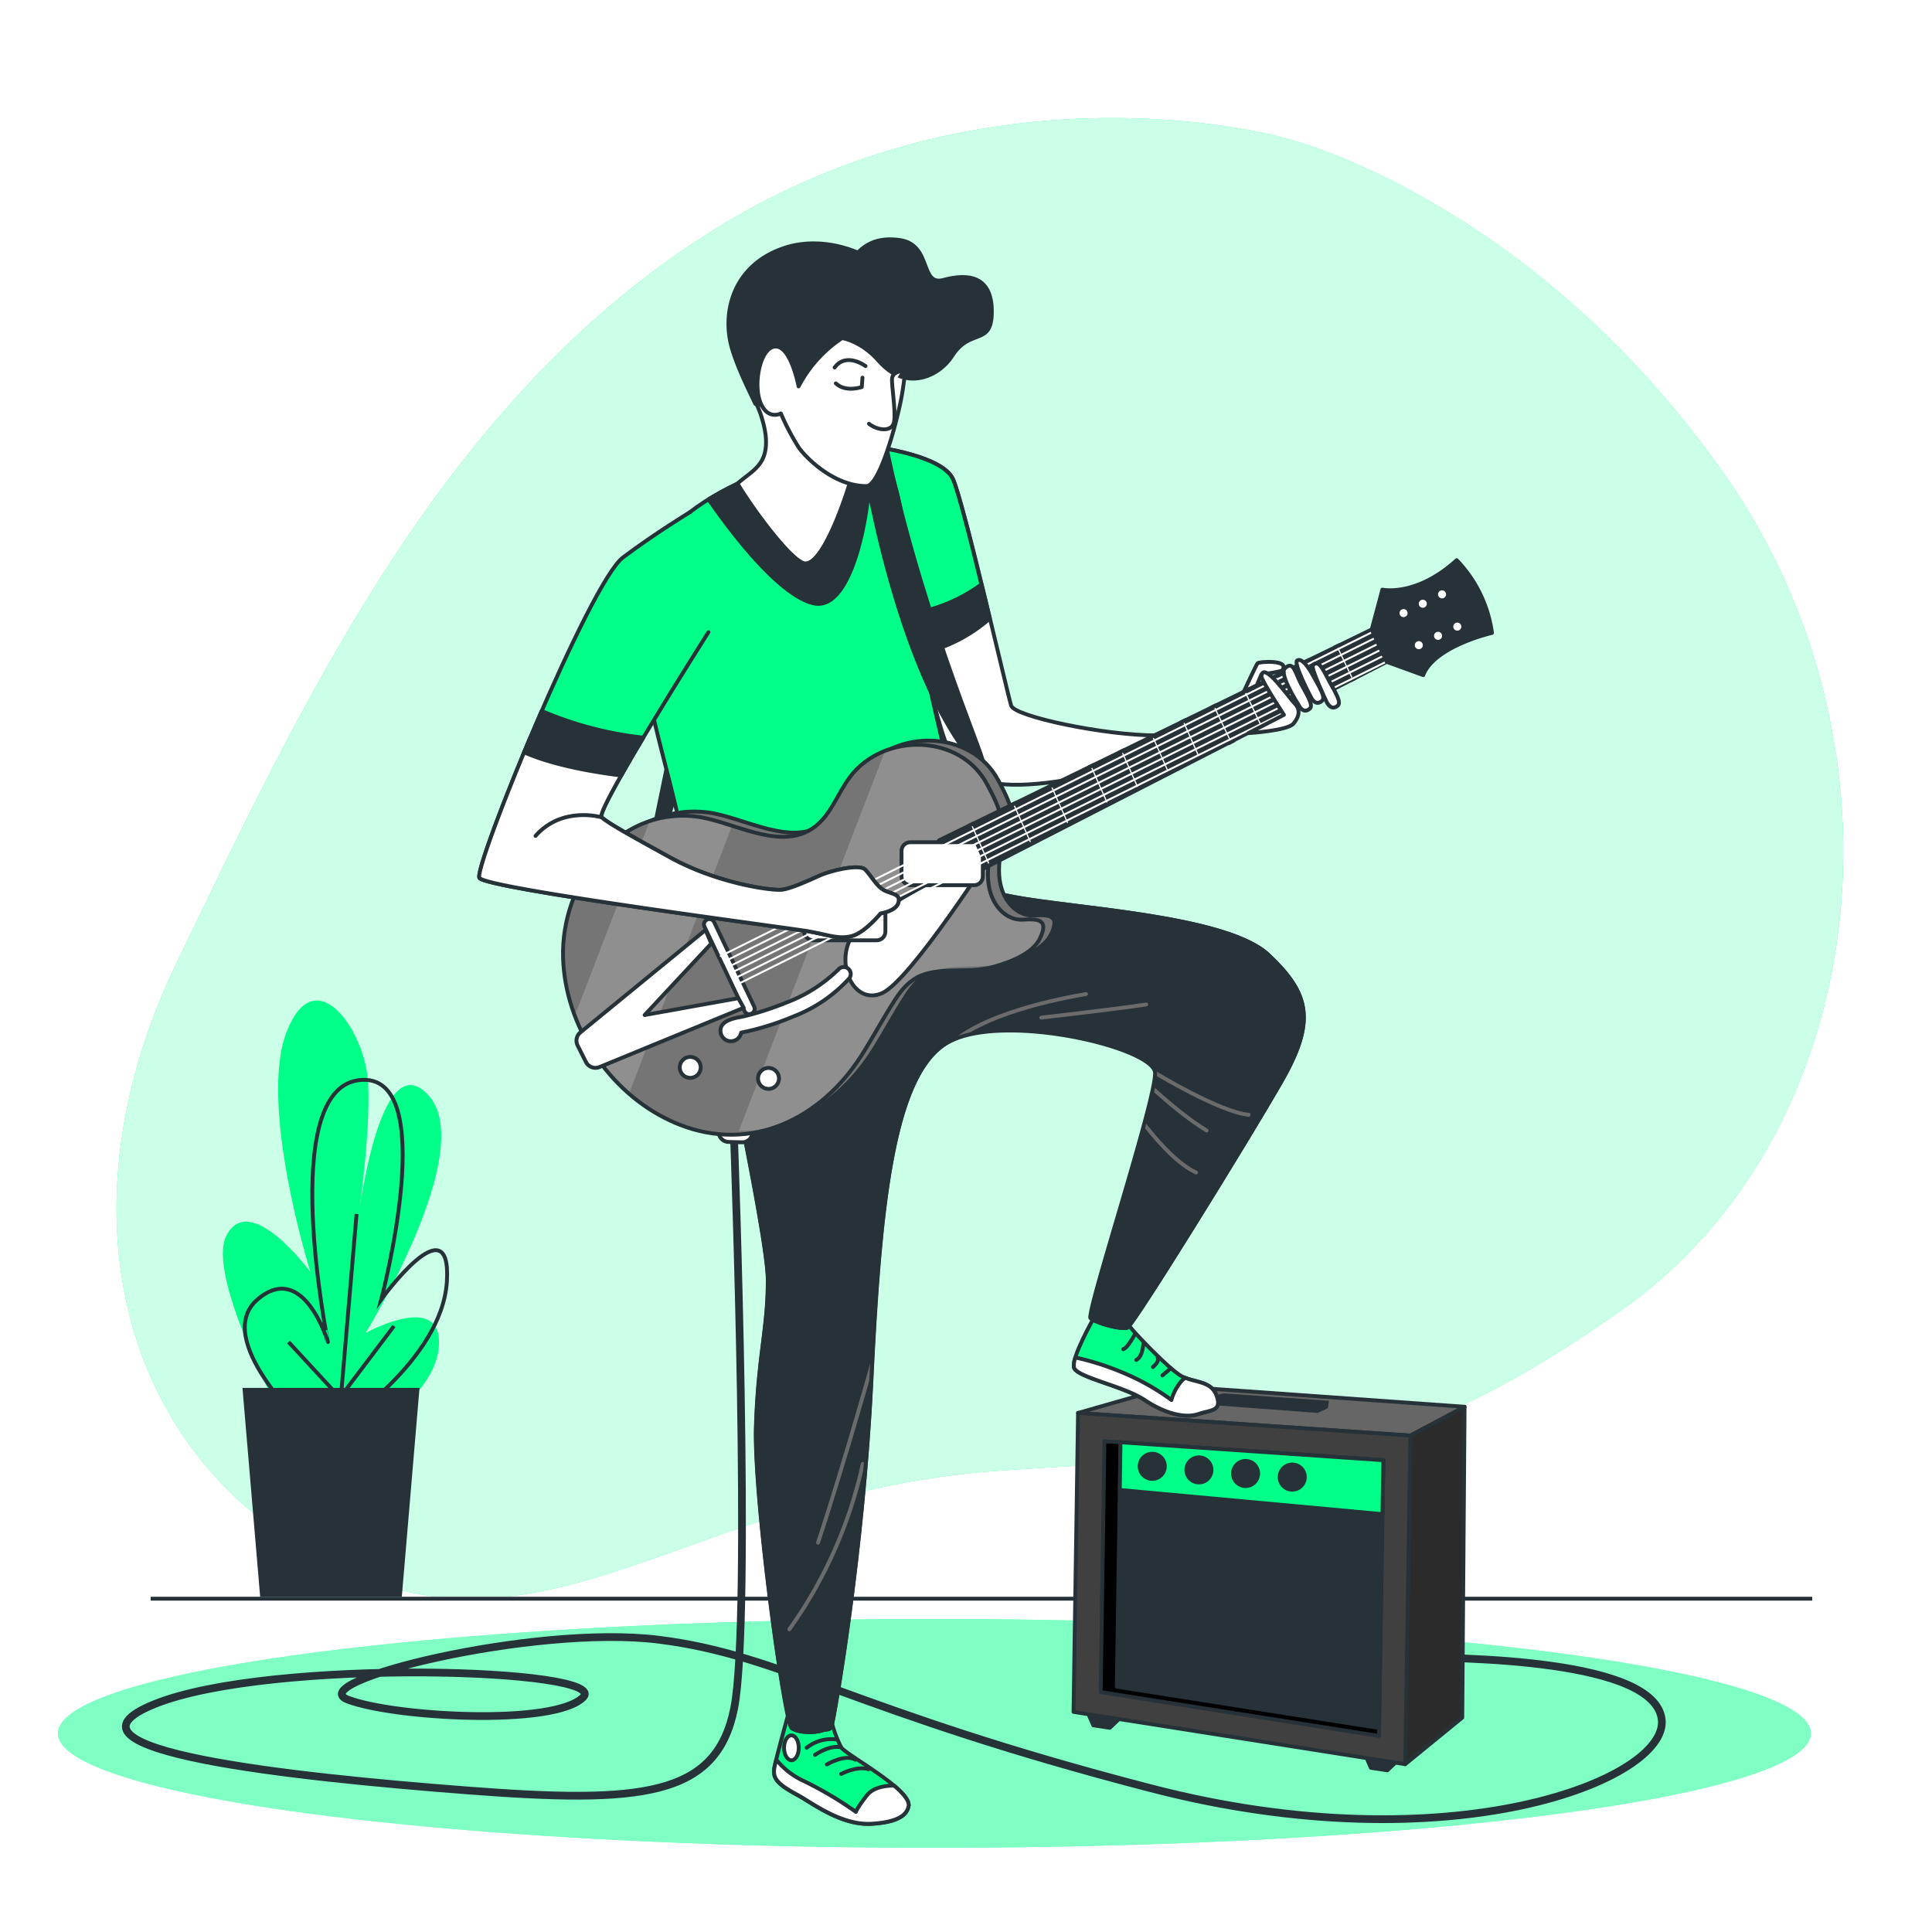 <svg class="animated" id="freepik_stories-playing-music" xmlns="http://www.w3.org/2000/svg" xmlns:xlink="http://www.w3.org/1999/xlink" viewBox="0 0 500 500" version="1.1" xmlns:svgjs="http://svgjs.com/svgjs"><style>svg#freepik_stories-playing-music:not(.animated) .animable {opacity: 0;}svg#freepik_stories-playing-music.animated #freepik--Music--inject-171 {animation: 2.6s 1 forwards ease-out slideUp,1.5s Infinite  linear heartbeat;animation-delay: 0.1s,2.7s;opacity: 0}svg#freepik_stories-playing-music.animated #freepik--Plants--inject-171 {animation: 1.5s Infinite  linear shake;animation-delay: 0s;}            @keyframes slideUp {                0% {                    opacity: 0;                    transform: translateY(30px);                }                100% {                    opacity: 1;                    transform: inherit;                }            }                    @keyframes heartbeat {                0% {                    transform: scale(1);                }                10% {                    transform: scale(1.1);                }                30% {                    transform: scale(1);                }                40% {                    transform: scale(1);                }                50% {                    transform: scale(1.1);                }                60% {                    transform: scale(1);                }                100% {                    transform: scale(1);                }            }                    @keyframes shake {                10%, 90% {                    transform: translate3d(-1px, 0, 0);                  }                  20%, 80% {                    transform: translate3d(2px, 0, 0);                  }                  30%, 50%, 70% {                    transform: translate3d(-4px, 0, 0);                  }                  40%, 60% {                    transform: translate3d(4px, 0, 0);                  }            }        </style><g id="freepik--background-simple--inject-171" class="animable" style="transform-origin: 253.594px 222.14px;"><path d="M333.11,35.89S259.66,14.26,187.13,58,77.62,183.33,45.89,248.78,31.75,378.36,86.71,405.29s92.77-18.61,170.17-24.54,98.14,3.71,162.63-41.6S496.27,193.69,446.1,122.5,333.11,35.89,333.11,35.89Z" style="fill: rgb(0, 255, 136); transform-origin: 253.594px 222.14px;" id="el2n805f1yu1f" class="animable"></path><g id="el6oe3yd805z"><path d="M333.11,35.89S259.66,14.26,187.13,58,77.62,183.33,45.89,248.78,31.75,378.36,86.71,405.29s92.77-18.61,170.17-24.54,98.14,3.71,162.63-41.6S496.27,193.69,446.1,122.5,333.11,35.89,333.11,35.89Z" style="fill: rgb(255, 255, 255); opacity: 0.8; transform-origin: 253.594px 222.14px;" class="animable"></path></g></g><g id="freepik--Floor--inject-171" class="animable" style="transform-origin: 242px 445.97px;"><ellipse cx="241.83" cy="448.6" rx="226.83" ry="29.6" style="fill: rgb(0, 255, 136); transform-origin: 241.83px 448.6px;" id="elu3biatlq4nn" class="animable"></ellipse><g id="elpa32jyzesa"><ellipse cx="241.83" cy="448.6" rx="226.83" ry="29.6" style="fill: rgb(255, 255, 255); opacity: 0.5; transform-origin: 241.83px 448.6px;" class="animable"></ellipse></g><line x1="39" y1="413.74" x2="469" y2="413.74" style="fill: none; stroke: rgb(38, 50, 56); stroke-miterlimit: 10; transform-origin: 254px 413.74px;" id="elzxq2skotutl" class="animable"></line></g><g id="freepik--Music--inject-171" class="animable" style="transform-origin: 237.888px 198.297px;"><path d="M445.05,178a.46.46,0,0,1-.27-.09c-27.42-18.46-63.36-21.71-105-25.47-27.12-2.45-57.84-5.23-91-12.58C165.17,121.34,118.39,60.3,117.93,59.68A.5.5,0,0,1,118,59a.51.51,0,0,1,.7.1c.47.61,47,61.37,130.28,79.81,33.13,7.34,63.82,10.11,90.91,12.56,41.74,3.78,77.8,7,105.42,25.64a.51.51,0,0,1,.14.7A.52.52,0,0,1,445.05,178Z" style="fill: rgb(0, 255, 136); transform-origin: 281.68px 118.452px;" id="elg06enwc6y1l" class="animable"></path><path d="M430.75,193.36a.47.47,0,0,1-.28-.09c-27.42-18.46-63.35-21.71-105-25.47-27.12-2.45-57.84-5.23-91-12.59C150.86,136.69,104.08,75.65,103.62,75a.49.49,0,0,1,.1-.7.5.5,0,0,1,.7.1c.46.61,47,61.36,130.27,79.81,33.13,7.34,63.82,10.11,90.91,12.56,41.74,3.78,77.8,7,105.42,25.64a.51.51,0,0,1,.14.7A.5.5,0,0,1,430.75,193.36Z" style="fill: rgb(0, 255, 136); transform-origin: 267.379px 133.78px;" id="elh781brm6sm6" class="animable"></path><path d="M416.44,208.71a.47.47,0,0,1-.28-.09c-27.42-18.46-63.35-21.71-105-25.47-27.12-2.45-57.84-5.23-91-12.59C136.55,152,89.77,91,89.31,90.38a.5.5,0,1,1,.8-.6c.46.61,47,61.36,130.27,79.81,33.13,7.34,63.83,10.11,90.91,12.56,41.74,3.78,77.8,7,105.42,25.64a.5.5,0,0,1,.14.69A.49.49,0,0,1,416.44,208.71Z" style="fill: rgb(0, 255, 136); transform-origin: 253.071px 149.145px;" id="eli0haucp9cag" class="animable"></path><path d="M402.13,224.05a.46.46,0,0,1-.28-.08c-27.42-18.46-63.35-21.71-105-25.47-27.11-2.46-57.84-5.23-91-12.59C122.24,167.39,75.46,106.34,75,105.73a.5.5,0,0,1,.8-.6c.46.61,47,61.36,130.27,79.81,33.13,7.34,63.83,10.11,90.91,12.56,41.74,3.77,77.8,7,105.43,25.64a.5.5,0,0,1,.13.69A.48.48,0,0,1,402.13,224.05Z" style="fill: rgb(0, 255, 136); transform-origin: 238.763px 164.49px;" id="el9byeqsqsmb7" class="animable"></path><path d="M152.61,88.52s-4.53,1.57-3,2.61,6.61,14.43,5.56,16.17-4.34-4-6.26-2.09.87,6.61,3.83,6.26,4.35-3.3,3.65-7S153.3,95,153,93.74s1.05-1.91,3.13-.7,5.74-.87,6.79-3.13.17-6.08.17-6.08.69,1.91-2.78,2.78S153.82,88,152.61,88.52Z" style="fill: rgb(0, 255, 136); transform-origin: 155.856px 97.659px;" id="elaqelbwk1szj" class="animable"></path><path d="M132.49,148.66s-4.52,1.57-3,2.61,6.61,14.43,5.57,16.17-4.35-4-6.26-2.09.87,6.61,3.82,6.26,4.35-3.3,3.66-7-3.13-9.56-3.48-10.78,1-1.91,3.13-.7,5.74-.87,6.78-3.13.17-6.08.17-6.08.7,1.91-2.78,2.78S133.71,148.14,132.49,148.66Z" style="fill: rgb(0, 255, 136); transform-origin: 135.696px 157.774px;" id="elv47u0ok37q" class="animable"></path><path d="M409.12,164.28a67.48,67.48,0,0,1-6.59-3.83c-3.2-2.14-5-1.11-4.54.31s-2.29,11.49-6.39,16.81-3.72-.75-6.81-1.8-4.76,2-2.39,5.54,7.73,2.47,8.44.3,5.73-11.68,7.22-14,2.59-2.19,5.29.5a10.11,10.11,0,0,0,9.12,3s-5.53,10.6-7.22,14-3.09,7.7-5.58,7.61-5.3-5-7.28-2,3.93,8.11,7.11,6.66,5.13-8.11,7.49-12.71,9.19-16.72,8.78-18.45S412.18,166.27,409.12,164.28Z" style="fill: rgb(0, 255, 136); transform-origin: 398.534px 178.429px;" id="elsztn9e2e47o" class="animable"></path><path d="M345,184.67a48,48,0,0,1-4.66-2.71c-2.27-1.51-3.51-.78-3.21.22s-1.62,8.13-4.52,11.89-2.63-.53-4.82-1.27-3.36,1.42-1.68,3.92,5.46,1.74,6,.21a92.13,92.13,0,0,1,5.1-9.88c1.06-1.62,1.84-1.55,3.75.35a7.17,7.17,0,0,0,6.45,2.11s-3.91,7.49-5.11,9.88-2.18,5.45-4,5.39-3.74-3.56-5.14-1.4,2.78,5.74,5,4.71,3.63-5.73,5.29-9,6.5-11.82,6.21-13S347.19,186.08,345,184.67Z" style="fill: rgb(0, 255, 136); transform-origin: 337.492px 194.684px;" id="el1ag4ij5dzyt" class="animable"></path><path d="M360.78,199.34a37.27,37.27,0,0,1-3.51-2c-1.71-1.14-2.65-.59-2.42.16s-1.22,6.13-3.41,9-2-.41-3.63-1-2.54,1.07-1.27,2.95,4.12,1.32,4.49.16a71.6,71.6,0,0,1,3.85-7.45c.8-1.22,1.39-1.17,2.83.27a5.38,5.38,0,0,0,4.86,1.59s-2.95,5.65-3.85,7.45-1.65,4.11-3,4.06-2.82-2.68-3.88-1.05,2.1,4.32,3.79,3.55,2.74-4.32,4-6.78,4.91-8.91,4.69-9.84S362.41,200.4,360.78,199.34Z" style="fill: rgb(0, 255, 136); transform-origin: 355.136px 206.926px;" id="el1gjpyyjbgiq" class="animable"></path><path d="M129.64,88.4A49.18,49.18,0,0,1,125,85.7c-2.27-1.52-3.51-.79-3.21.21s-1.62,8.13-4.52,11.9-2.63-.54-4.82-1.28-3.36,1.43-1.68,3.92,5.46,1.74,6,.21a92.13,92.13,0,0,1,5.1-9.88c1.06-1.62,1.84-1.55,3.75.35A7.13,7.13,0,0,0,132,93.24s-3.92,7.49-5.11,9.88-2.18,5.45-4,5.39-3.74-3.56-5.14-1.4,2.78,5.74,5,4.71,3.63-5.73,5.29-9,6.5-11.83,6.21-13S131.8,89.81,129.64,88.4Z" style="fill: rgb(0, 255, 136); transform-origin: 122.117px 98.415px;" id="elwf2vbzoqy0r" class="animable"></path><path d="M448.62,285.19a.49.49,0,0,1-.28-.09c-31.27-21.06-72.25-24.76-119.7-29.05-30.91-2.8-65.94-6-103.78-14.35-49.81-11-87.71-35.29-110.73-53.69-24.95-19.95-38.3-37.53-38.43-37.7a.5.5,0,1,1,.8-.6c.13.17,13.42,17.67,38.28,37.54,22.94,18.33,60.69,42.49,110.29,53.48,37.78,8.37,72.78,11.53,103.66,14.32,47.59,4.31,88.68,8,120.17,29.22a.51.51,0,0,1,.14.7A.52.52,0,0,1,448.62,285.19Z" style="fill: rgb(0, 255, 136); transform-origin: 262.361px 217.35px;" id="elkl8c6eveg49" class="animable"></path><path d="M432.31,302.69a.47.47,0,0,1-.28-.09c-31.28-21.06-72.26-24.76-119.7-29.05-30.91-2.8-65.95-6-103.79-14.35-49.8-11-87.7-35.29-110.72-53.69-24.95-19.95-38.3-37.53-38.44-37.7a.51.51,0,0,1,.1-.7.5.5,0,0,1,.7.1c.13.17,13.43,17.67,38.29,37.54,22.93,18.33,60.69,42.49,110.29,53.48,37.78,8.37,72.78,11.53,103.66,14.32,47.58,4.31,88.68,8,120.16,29.22a.5.5,0,0,1-.27.92Z" style="fill: rgb(0, 255, 136); transform-origin: 246.046px 234.85px;" id="eldgevwxlujqv" class="animable"></path><path d="M416,320.19a.49.49,0,0,1-.28-.09C384.44,299,343.46,295.34,296,291.05c-30.91-2.8-65.94-6-103.78-14.35-49.81-11-87.71-35.29-110.73-53.69-25-19.95-38.3-37.53-38.43-37.7a.5.5,0,1,1,.8-.6c.13.17,13.42,17.67,38.28,37.54,22.94,18.33,60.69,42.49,110.29,53.48,37.78,8.37,72.78,11.53,103.66,14.32,47.59,4.31,88.68,8,120.17,29.22a.51.51,0,0,1,.14.7A.52.52,0,0,1,416,320.19Z" style="fill: rgb(0, 255, 136); transform-origin: 229.721px 252.35px;" id="elowtglore85" class="animable"></path><path d="M399.68,337.69a.47.47,0,0,1-.28-.09c-31.28-21.06-72.26-24.76-119.7-29.05-30.91-2.8-65.95-6-103.79-14.35-49.8-11-87.7-35.29-110.72-53.69-24.95-19.95-38.3-37.53-38.44-37.7a.51.51,0,0,1,.1-.7.5.5,0,0,1,.7.1c.13.17,13.43,17.67,38.29,37.54,22.93,18.33,60.69,42.49,110.29,53.48,37.78,8.37,72.78,11.53,103.66,14.32,47.58,4.31,88.68,8,120.17,29.22a.51.51,0,0,1,.13.7A.5.5,0,0,1,399.68,337.69Z" style="fill: rgb(0, 255, 136); transform-origin: 213.415px 269.85px;" id="elozkisuqmb9n" class="animable"></path><path d="M127.59,243.33s-5.16,1.79-3.38,3,7.54,16.45,6.35,18.44-5-4.56-7.14-2.38,1,7.53,4.36,7.13,5-3.76,4.17-7.93-3.57-10.9-4-12.29,1.19-2.18,3.57-.79,6.54-1,7.73-3.57.2-6.94.2-6.94.79,2.18-3.17,3.17S129,242.74,127.59,243.33Z" style="fill: rgb(0, 255, 136); transform-origin: 131.278px 253.771px;" id="el3j6pj5b369c" class="animable"></path><path d="M356.51,245.12s-5.15,1.79-3.37,3,7.54,16.45,6.35,18.43-5-4.56-7.14-2.38,1,7.54,4.36,7.14,5-3.77,4.16-7.93-3.57-10.9-4-12.29,1.19-2.18,3.57-.79,6.54-1,7.73-3.57.2-6.94.2-6.94.79,2.18-3.17,3.17S357.9,244.53,356.51,245.12Z" style="fill: rgb(0, 255, 136); transform-origin: 360.203px 255.561px;" id="el8hmz9ygl4og" class="animable"></path><path d="M332.12,295.55s-5.16,1.79-3.37,3S336.28,315,335.09,317s-4.95-4.56-7.14-2.38,1,7.53,4.37,7.13,4.95-3.76,4.16-7.93-3.57-10.9-4-12.29,1.19-2.18,3.57-.79,6.55-1,7.74-3.57.19-6.94.19-6.94.8,2.18-3.17,3.17S333.51,295,332.12,295.55Z" style="fill: rgb(0, 255, 136); transform-origin: 335.801px 306.001px;" id="elfbha66gc7f4" class="animable"></path><path d="M101.41,213.32A79,79,0,0,1,93.9,209c-3.66-2.45-5.66-1.28-5.18.35s-2.61,13.09-7.28,19.17-4.25-.87-7.77-2.06-5.43,2.3-2.72,6.32,8.81,2.81,9.61.34,6.54-13.31,8.23-15.93,3-2.5,6,.57a11.52,11.52,0,0,0,10.39,3.4S98.92,233.2,97,237.05s-3.52,8.79-6.37,8.69-6-5.74-8.3-2.26,4.49,9.25,8.11,7.6,5.86-9.24,8.54-14.49,10.48-19.06,10-21S104.89,215.59,101.41,213.32Z" style="fill: rgb(0, 255, 136); transform-origin: 89.335px 229.482px;" id="elz7b9008cbf" class="animable"></path><path d="M393.72,270.92a56,56,0,0,1-5.31-3.09c-2.58-1.73-4-.9-3.66.25s-1.84,9.26-5.15,13.55-3-.61-5.49-1.45-3.84,1.63-1.93,4.47,6.24,2,6.8.24a105.34,105.34,0,0,1,5.82-11.27c1.2-1.84,2.1-1.76,4.28.41a8.14,8.14,0,0,0,7.35,2.4S392,285,390.61,287.7s-2.49,6.21-4.51,6.14-4.27-4.06-5.87-1.59,3.18,6.54,5.74,5.37,4.14-6.54,6-10.25,7.41-13.48,7.08-14.88S396.19,272.52,393.72,270.92Z" style="fill: rgb(0, 255, 136); transform-origin: 385.171px 282.333px;" id="elypgwns5r1d" class="animable"></path><path d="M411.68,287.64a40.66,40.66,0,0,1-4-2.33c-1.95-1.3-3-.67-2.76.19s-1.39,7-3.88,10.22-2.27-.46-4.14-1.1-2.9,1.23-1.45,3.37,4.69,1.5,5.12.19a80.13,80.13,0,0,1,4.39-8.5c.9-1.39,1.58-1.33,3.22.31a6.15,6.15,0,0,0,5.54,1.81s-3.36,6.44-4.39,8.49-1.87,4.69-3.39,4.63-3.22-3.06-4.42-1.2,2.39,4.93,4.32,4,3.12-4.93,4.55-7.73,5.59-10.16,5.34-11.21S413.54,288.85,411.68,287.64Z" style="fill: rgb(0, 255, 136); transform-origin: 405.253px 296.229px;" id="elr5vhy4zutoa" class="animable"></path><path d="M89,183.1A54.6,54.6,0,0,1,83.69,180c-2.59-1.73-4-.9-3.67.25s-1.84,9.26-5.14,13.56-3-.62-5.5-1.46-3.84,1.63-1.92,4.47,6.23,2,6.8.24a102.51,102.51,0,0,1,5.82-11.26c1.2-1.85,2.09-1.77,4.27.4a8.14,8.14,0,0,0,7.35,2.4s-4.46,8.54-5.82,11.27-2.49,6.21-4.51,6.14-4.26-4.06-5.86-1.59,3.17,6.54,5.73,5.37,4.14-6.53,6-10.25,7.41-13.48,7.08-14.87S91.46,184.7,89,183.1Z" style="fill: rgb(0, 255, 136); transform-origin: 80.441px 194.503px;" id="el7svfre5cpzu" class="animable"></path></g><g id="freepik--Plants--inject-171" class="animable" style="transform-origin: 86.703px 336.089px;"><path d="M79,378.1S52.49,331.58,58.6,319.75s21.74,9.46,21.74,9.46-13.59-43.37-6.12-62.29,20.38,0,21.06,13.4-2.72,36.28-2.72,36.28S98,269.28,110.9,283.48,94.6,345,94.6,345s19.7-11,19,3.16S89.85,375,89.85,375" style="fill: rgb(0, 255, 136); transform-origin: 85.938px 318.519px;" id="elt3gyrglt06g" class="animable"></path><path d="M79.2,369.43s-24.51-22.87-12.57-33.12,18.23,11,18.23,11S71.66,281.9,93,279.53s5.66,56.78,5.66,56.78,18.23-25.23,17-4.73-28.28,37.85-28.28,37.85" style="fill: none; stroke: rgb(38, 50, 56); stroke-miterlimit: 10; transform-origin: 89.535px 324.445px;" id="el47jzb6s4axq" class="animable"></path><line x1="91.25" y1="365.27" x2="74.68" y2="347.32" style="fill: none; stroke: rgb(38, 50, 56); stroke-miterlimit: 10; transform-origin: 82.965px 356.295px;" id="elpc2n3123s4o" class="animable"></line><line x1="87.79" y1="366.65" x2="92.28" y2="314.18" style="fill: none; stroke: rgb(38, 50, 56); stroke-miterlimit: 10; transform-origin: 90.035px 340.415px;" id="elogxz3u48joe" class="animable"></line><line x1="87.1" y1="362.85" x2="101.95" y2="343.18" style="fill: none; stroke: rgb(38, 50, 56); stroke-miterlimit: 10; transform-origin: 94.525px 353.015px;" id="el80fxg9hokbv" class="animable"></line><polygon points="108.57 359.19 62.75 359.19 67.33 413.24 103.99 413.24 108.57 359.19" style="fill: rgb(38, 50, 56); transform-origin: 85.66px 386.215px;" id="elzx3k1i2o8il" class="animable"></polygon></g><g id="freepik--Character--inject-171" class="animable animator-active" style="transform-origin: 231.322px 266.991px;"><path d="M190,295.43s4.57,123.71,0,146.68-24.12,24.7-68.93,21.26S10.18,453,40.05,441s118.32-9.19,110.85-1.72-48.82,5.17-60.88.58,48.24-19.53,80.41-15.51,50,18.38,127.51,38.48,133.83-2.3,132.11-17.8S379.51,428.9,361.7,428.9" style="fill: none; stroke: rgb(38, 50, 56); stroke-linecap: round; stroke-linejoin: round; stroke-width: 2px; transform-origin: 231.322px 383.117px;" id="ell0gx0ntz8im" class="animable"></path><polygon points="279 365.67 303.41 358.69 379.03 364.07 365.01 371.53 279 365.67" style="fill: rgb(102, 102, 102); stroke: rgb(38, 50, 56); stroke-linecap: round; stroke-linejoin: round; transform-origin: 329.015px 365.11px;" id="el5svb5vpgh8t" class="animable"></polygon><polygon points="379.03 364.07 378.43 444.52 363.67 456.57 365.01 371.53 379.03 364.07" style="fill: rgb(43, 43, 43); stroke: rgb(38, 50, 56); stroke-linecap: round; stroke-linejoin: round; transform-origin: 371.35px 410.32px;" id="elts0agzu5wa" class="animable"></polygon><polygon points="281.8 443.88 282.95 446.51 287.22 447.16 289.63 444.86 281.8 443.88" style="fill: rgb(38, 50, 56); stroke: rgb(38, 50, 56); stroke-linecap: round; stroke-linejoin: round; transform-origin: 285.715px 445.52px;" id="elct21grrz38v" class="animable"></polygon><polygon points="353.64 454.88 354.78 457.51 359.05 458.16 361.46 455.86 353.64 454.88" style="fill: rgb(38, 50, 56); stroke: rgb(38, 50, 56); stroke-linecap: round; stroke-linejoin: round; transform-origin: 357.55px 456.52px;" id="elxu4knxpc4n" class="animable"></polygon><polygon points="279 365.67 277.83 443.04 363.67 456.57 365.01 371.53 279 365.67" style="fill: rgb(64, 64, 64); stroke: rgb(38, 50, 56); stroke-linecap: round; stroke-linejoin: round; transform-origin: 321.42px 411.12px;" id="el01w0p23o2kt7" class="animable"></polygon><polygon points="285.83 372.98 284.85 437.91 356.87 449.26 358 377.9 285.83 372.98" style="stroke: rgb(38, 50, 56); stroke-linecap: round; stroke-linejoin: round; transform-origin: 321.425px 411.12px;" id="elch86kvlcblq" class="animable"></polygon><polygon points="289.03 436.51 356.9 447.21 358 377.9 289.98 373.26 289.03 436.51" style="fill: rgb(38, 50, 56); stroke: rgb(38, 50, 56); stroke-linecap: round; stroke-linejoin: round; transform-origin: 323.515px 410.235px;" id="el1hgt7vbhgglh" class="animable"></polygon><polygon points="289.8 385.6 357.78 391.86 358 377.9 289.98 373.26 289.8 385.6" style="fill: rgb(0, 255, 136); stroke: rgb(38, 50, 56); stroke-linecap: round; stroke-linejoin: round; transform-origin: 323.9px 382.56px;" id="elj5nrnzihjjr" class="animable"></polygon><path d="M301.45,379.48a3.25,3.25,0,1,1-3.25-3.25A3.24,3.24,0,0,1,301.45,379.48Z" style="fill: rgb(38, 50, 56); stroke: rgb(38, 50, 56); stroke-linecap: round; stroke-linejoin: round; transform-origin: 298.2px 379.48px;" id="elt44ucjyj4" class="animable"></path><circle cx="310.28" cy="380.41" r="3.25" style="fill: rgb(38, 50, 56); stroke: rgb(38, 50, 56); stroke-linecap: round; stroke-linejoin: round; transform-origin: 310.28px 380.41px;" id="el3s81705mqnh" class="animable"></circle><path d="M325.6,381.34a3.25,3.25,0,1,1-3.25-3.25A3.24,3.24,0,0,1,325.6,381.34Z" style="fill: rgb(38, 50, 56); stroke: rgb(38, 50, 56); stroke-linecap: round; stroke-linejoin: round; transform-origin: 322.35px 381.34px;" id="elat80no2axx" class="animable"></path><path d="M337.68,382.27a3.25,3.25,0,1,1-3.25-3.25A3.24,3.24,0,0,1,337.68,382.27Z" style="fill: rgb(38, 50, 56); stroke: rgb(38, 50, 56); stroke-linecap: round; stroke-linejoin: round; transform-origin: 334.43px 382.27px;" id="elvciea7guvb" class="animable"></path><polygon points="312.85 363.56 312.85 361.56 316.6 360.6 343.96 362.52 343.64 364.44 341 365.66 312.85 363.56" style="fill: rgb(38, 50, 56); transform-origin: 328.405px 363.13px;" id="eltfh84elp32e" class="animable"></polygon><path d="M283.06,341.13s-5.84,10.23-5.11,12.79,12.79,4.75,18.27,8.4,10.59,4.75,13.88,3.65,6.21-.73,4.75-4.75-5.85-3.28-9.13-5.11-12.44-11.51-13.17-12.61S283.06,341.13,283.06,341.13Z" style="fill: rgb(0, 255, 136); stroke: rgb(38, 50, 56); stroke-linecap: round; stroke-linejoin: round; transform-origin: 296.561px 353.754px;" id="el6opv38qdfec" class="animable"></path><path d="M293.75,345.17s-1.85,3.7-3.08,4" style="fill: none; stroke: rgb(38, 50, 56); stroke-linecap: round; stroke-linejoin: round; transform-origin: 292.21px 347.17px;" id="elxa2egnfva3a" class="animable"></path><path d="M295.91,347.33s0,3.69-1.85,4.62" style="fill: none; stroke: rgb(38, 50, 56); stroke-linecap: round; stroke-linejoin: round; transform-origin: 294.985px 349.64px;" id="el827xf2t1xsc" class="animable"></path><path d="M299.6,351.33s.62.92-1.23,2.46" style="fill: none; stroke: rgb(38, 50, 56); stroke-linecap: round; stroke-linejoin: round; transform-origin: 299.035px 352.56px;" id="el6i5voh2lsif" class="animable"></path><path d="M303,354.1s-.31.31-2.16,1.85" style="fill: none; stroke: rgb(38, 50, 56); stroke-linecap: round; stroke-linejoin: round; transform-origin: 301.92px 355.025px;" id="eltc0wdlczgyg" class="animable"></path><path d="M306.77,356.59a5.13,5.13,0,0,0-1.42,1.35,12.62,12.62,0,0,0-2.19,4.38A60.19,60.19,0,0,0,290,355a68.8,68.8,0,0,0-11.69-3.68,5.45,5.45,0,0,0-.36,2.59c.73,2.55,12.79,4.75,18.27,8.4s10.59,4.75,13.88,3.65,6.21-.73,4.75-4.75C313.54,357.62,309.88,357.82,306.77,356.59Z" style="fill: rgb(255, 255, 255); stroke: rgb(38, 50, 56); stroke-linecap: round; stroke-linejoin: round; transform-origin: 296.578px 358.844px;" id="elerrferg7gkp" class="animable"></path><polygon points="173.95 191.88 168.83 216.68 171.59 216.28 178.28 193.85 173.95 191.88" style="fill: rgb(38, 50, 56); stroke: rgb(38, 50, 56); stroke-linecap: round; stroke-linejoin: round; transform-origin: 173.555px 204.28px;" id="elnl8ue1p773" class="animable"></polygon><path d="M215.34,446.05a31.86,31.86,0,0,0,2.36,6.17c1.19,1.9,18.37,11,17.41,15.26-.36,1.65-1.67,4.06-9.54,4.54s-15.42-5.41-19.08-7.4c-5.71-3.09-6.68-4.53-6-7.63s3.58-13.6,3.58-13.6A59.11,59.11,0,0,0,215.34,446.05Z" style="fill: rgb(0, 255, 136); stroke: rgb(38, 50, 56); stroke-linecap: round; stroke-linejoin: round; transform-origin: 217.725px 457.719px;" id="el2mpbehvdua5" class="animable"></path><path d="M208.77,452.32a10.18,10.18,0,0,1,7.7-2.15" style="fill: none; stroke: rgb(38, 50, 56); stroke-linecap: round; stroke-linejoin: round; transform-origin: 212.62px 451.201px;" id="elq8g04tj35z" class="animable"></path><path d="M210.92,454.17s3.7-2.68,6.78-1.95" style="fill: none; stroke: rgb(38, 50, 56); stroke-linecap: round; stroke-linejoin: round; transform-origin: 214.31px 453.132px;" id="eltxzhmbiz1f" class="animable"></path><path d="M214,456.64s4.62-2.78,7.39-1.24" style="fill: none; stroke: rgb(38, 50, 56); stroke-linecap: round; stroke-linejoin: round; transform-origin: 217.695px 455.788px;" id="ele7z16a35w3u" class="animable"></path><path d="M217.7,459.1s4-2.16,7.08-1.23" style="fill: none; stroke: rgb(38, 50, 56); stroke-linecap: round; stroke-linejoin: round; transform-origin: 221.24px 458.369px;" id="eld21qgukcblr" class="animable"></path><path d="M206.72,452.33c0,1.78-.85,3.23-1.9,3.23s-1.91-1.45-1.91-3.23.85-3.22,1.91-3.22S206.72,450.56,206.72,452.33Z" style="fill: rgb(255, 255, 255); stroke: rgb(38, 50, 56); stroke-linecap: round; stroke-linejoin: round; transform-origin: 204.815px 452.335px;" id="elukexvsw6npb" class="animable"></path><path d="M231.37,462.11c-2.12,0-5.32.39-7,2.51-2.63,3.34-2.86,4.3-2.86,4.3A95,95,0,0,0,208.16,461a19.71,19.71,0,0,1-7.26-5.6c-.16.61-.29,1.14-.38,1.55-.71,3.1.26,4.54,6,7.63,3.66,2,11.21,7.87,19.08,7.4s9.18-2.89,9.54-4.54C235.43,466.07,233.77,464.13,231.37,462.11Z" style="fill: rgb(255, 255, 255); stroke: rgb(38, 50, 56); stroke-linecap: round; stroke-linejoin: round; transform-origin: 217.745px 463.703px;" id="elc2jjjo45q86" class="animable"></path><path d="M226.65,115.7s17.2,2.15,20,8.29,14.13,55.9,15.05,58.66,23.95,7.68,37.78,7.68,8.29,1.54,4,4.3-17.2,5.84-30.41,7.68-22.11.61-26.1-5.22S237.09,163,233.1,144,226.65,115.7,226.65,115.7Z" style="fill: rgb(255, 255, 255); stroke: rgb(38, 50, 56); stroke-linecap: round; stroke-linejoin: round; transform-origin: 267.469px 159.4px;" id="elwvozinv63k" class="animable"></path><path d="M246.61,124c-2.76-6.14-20-8.29-20-8.29s2.45,9.21,6.45,28.26c1.3,6.22,2.81,13.43,4.38,20.52,1.29-.21,2.79-.49,4.52-.87,4.27-.93,9.76-4.09,13.45-6.46C252,142.85,248.08,127.26,246.61,124Z" style="fill: rgb(0, 255, 136); stroke: rgb(38, 50, 56); stroke-linecap: round; stroke-linejoin: round; transform-origin: 241.01px 140.1px;" id="elcp0ymmyl6ai" class="animable"></path><path d="M236.22,158.73c.74,3.45,1.51,6.94,2.29,10.34a40.06,40.06,0,0,0,17.65-9c-.7-2.89-1.42-5.88-2.15-8.84A41.34,41.34,0,0,1,236.22,158.73Z" style="fill: rgb(38, 50, 56); stroke: rgb(38, 50, 56); stroke-linecap: round; stroke-linejoin: round; transform-origin: 246.19px 160.15px;" id="eli57vv9c8ec" class="animable"></path><path d="M321.87,179.05s3.24-7,3.59-7.41,8.52-1,6.37,1.85c-.28.36-5.39,1.06-5.39,1.06l-1.22,2.87Z" style="fill: rgb(255, 255, 255); stroke: rgb(38, 50, 56); stroke-linecap: round; stroke-linejoin: round; transform-origin: 327.03px 175.171px;" id="elbolrikx6m4h" class="animable"></path><path d="M328.3,247.15c-10.74-10.14-50.06-12-66-15.05-3.86-.74-6.93-1.41-9.39-2-4.68-21.75-16.22-63.6-18.25-86.15-.5-5.57-2.67-31.52-13-29-20,4.89-55,14.87-56.23,40.18-1,20.39,7.47,42.07,11.21,61.9,1.86,9.9,3.6,18.21,5.37,25.15l-.15,0s16.89,76.48,16.89,89.07-2.46,19.35-3.07,37.78,7.43,77,9.27,78.2,5.83,1.23,7.68.61,2.15.31,2.76-1.84,8-44.16,10.13-88.69,5.48-77.66,18.68-86.87,66.65-8,67-1.23S281,339.9,282.24,341.13s8,3.07,9.52,2.46,30.4-47.3,39.62-63.27S339.05,257.28,328.3,247.15Z" style="fill: rgb(0, 255, 136); stroke: rgb(38, 50, 56); stroke-linecap: round; stroke-linejoin: round; transform-origin: 251.389px 281.509px;" id="elbu6wvqwxm1r" class="animable"></path><path d="M221.61,115c-10.92,2.67-26.31,6.87-38.23,14.24,4.78,6.93,17.74,24.61,27.08,26.88,11,2.67,15.71-28.72,14.7-40.81A5.14,5.14,0,0,0,221.61,115Z" style="fill: rgb(38, 50, 56); stroke: rgb(38, 50, 56); stroke-linecap: round; stroke-linejoin: round; transform-origin: 204.337px 135.549px;" id="el9g0k9hqvh2q" class="animable"></path><path d="M222,110s7.08,54.7,26.76,83l5.5,3.94c1,0-17.54-41.82-26-87Z" style="fill: rgb(38, 50, 56); stroke: rgb(38, 50, 56); stroke-linecap: round; stroke-linejoin: round; transform-origin: 238.149px 153.44px;" id="elv9wcbc7dgxd" class="animable"></path><path d="M220.73,122.16c-1.14-1.51-2.27-2.68-3.29-4.08-3.09-4.28-1.9-13.4,1.62-16.58A11.83,11.83,0,0,0,218,99.63c-4-5.48-19.78-2.68-23.82,1.82a38.55,38.55,0,0,1,2.64,5.64c1,3.06,1.85,6.5,1.2,9.73-.83,4.18-4.22,5.7-7.15,8.31,3.34,5.69,12.65,18.53,16.77,20.49C212.53,148,219.22,128,220.73,122.16Z" style="fill: rgb(255, 255, 255); stroke: rgb(38, 50, 56); stroke-linecap: round; stroke-linejoin: round; transform-origin: 205.8px 121.211px;" id="eld6yaegzkc9e" class="animable"></path><path d="M216.18,105.81a8.84,8.84,0,0,1,3-4c4.62-2.89,15.9-6.65,18.79-12.14a22,22,0,0,0-5.21-16.48c-6.64-8.09-19.37-12.41-29.63-9.07C189.65,68.54,186.7,81,189.46,90.26c1.55,5.2,4.24,10.45,6,14.24,2.91.76,7.51,1.12,12.78,1.37A72.45,72.45,0,0,0,216.18,105.81Z" style="fill: rgb(38, 50, 56); stroke: rgb(38, 50, 56); stroke-linecap: round; stroke-linejoin: round; transform-origin: 213.297px 84.467px;" id="elu82cblocfv" class="animable"></path><path d="M206.67,100s-1.91-10.32-5.91-10.32-5.86,9.59-4,14.39,5.33,2.93,5.33,2.93a60.81,60.81,0,0,0,4.7,8.92c2.14,2.93,9.26,9.88,17.45,9.88,3.46,0,8.26-17.59,9.33-24.52s1.06-9.85-.8-15.45-9.6-2.13-16.26,2.66A33.69,33.69,0,0,0,206.67,100Z" style="fill: rgb(255, 255, 255); stroke: rgb(38, 50, 56); stroke-linecap: round; stroke-linejoin: round; transform-origin: 215.163px 104.373px;" id="eluvw1y0dli2s" class="animable"></path><path d="M211.47,87.38s8.49-2.46,16,6.08c7.3,8.31,15.87,3.53,18.89-1.26,4.76-7.54,10.33-2.4,10.33-11.59s-6.16-9.89-12.48-8.17-2.87-9.19-11.49-10.34-10.91,4-13.21,5.75" style="fill: rgb(38, 50, 56); stroke: rgb(38, 50, 56); stroke-linecap: round; stroke-linejoin: round; transform-origin: 234.08px 79.96px;" id="elvr74tvsgox" class="animable"></path><path d="M233.3,96.05s-2.24.18-2.43,1.87.93,7.84.56,11-4.48,2.43-6.54.75" style="fill: rgb(255, 255, 255); stroke: rgb(38, 50, 56); stroke-linecap: round; stroke-linejoin: round; transform-origin: 229.095px 103.58px;" id="ellcbscf1npxc" class="animable"></path><path d="M224,94.74s-5-3.73-8,.37" style="fill: rgb(255, 255, 255); stroke: rgb(38, 50, 56); stroke-linecap: round; stroke-linejoin: round; transform-origin: 220px 94.148px;" id="el5l7v32q75jd" class="animable"></path><path d="M223.21,97.73l-.18,2.43s-4.11,1.49-6.72-.94" style="fill: rgb(255, 255, 255); stroke: rgb(38, 50, 56); stroke-linecap: round; stroke-linejoin: round; transform-origin: 219.76px 99.171px;" id="elb42p00gy3v4" class="animable"></path><path d="M215.59,261.89a69.8,69.8,0,0,1-28.28,5.95c4.93,23.46,11.39,55.67,11.39,63.46,0,12.59-2.46,19.35-3.07,37.78s7.43,77,9.27,78.2,5.83,1.23,7.68.61,2.15.31,2.76-1.84,8-44.16,10.13-88.69,5.48-77.66,18.68-86.87,54.47.41,54.78,7.16S281,339.9,282.24,341.13s8,3.07,9.52,2.46,30.4-47.3,39.62-63.27,7.67-23-3.08-33.17-50.06-12-66-15.05c-3.86-.74-6.93-1.41-9.39-2C250.24,233.63,239.24,251.45,215.59,261.89Z" style="fill: rgb(38, 50, 56); transform-origin: 262.37px 339.195px;" id="elmpcvwv8p7a" class="animable"></path><g style="clip-path: url(&quot;#freepik--clip-path--inject-171&quot;); transform-origin: 263.715px 339.455px;" id="elcg6tvhguh" class="animable"><path d="M298.93,277.65s16.74,10.17,24.22,10.85" style="fill: none; stroke: rgb(107, 107, 107); stroke-linecap: round; stroke-linejoin: round; transform-origin: 311.04px 283.075px;" id="eluloz7adm3l" class="animable"></path><path d="M288.5,272.19s13.59,14.27,23.78,20.39" style="fill: none; stroke: rgb(107, 107, 107); stroke-linecap: round; stroke-linejoin: round; transform-origin: 300.39px 282.385px;" id="elwbbaq71ohy" class="animable"></path><path d="M290.54,283.06s10.19,16.31,19,20.39" style="fill: none; stroke: rgb(107, 107, 107); stroke-linecap: round; stroke-linejoin: round; transform-origin: 300.04px 293.255px;" id="eluqxl0kafqbo" class="animable"></path><path d="M247.06,269.48s6.79-7.48,34-12.23" style="fill: none; stroke: rgb(107, 107, 107); stroke-linecap: round; stroke-linejoin: round; transform-origin: 264.06px 263.365px;" id="elnq9itkfnotn" class="animable"></path><path d="M269.48,263.36s17.66-2,27.17-3.4" style="fill: none; stroke: rgb(107, 107, 107); stroke-linecap: round; stroke-linejoin: round; transform-origin: 283.065px 261.66px;" id="elmz98dyq19pr" class="animable"></path><path d="M228,344.89s-9.51,34-16.3,54.35" style="fill: none; stroke: rgb(107, 107, 107); stroke-linecap: round; stroke-linejoin: round; transform-origin: 219.85px 372.065px;" id="elfqjdsxhv7rj" class="animable"></path><path d="M223.28,378.86a116,116,0,0,1-19,42.8" style="fill: none; stroke: rgb(107, 107, 107); stroke-linecap: round; stroke-linejoin: round; transform-origin: 213.78px 400.26px;" id="el06lbea3k8c0x" class="animable"></path></g><path d="M215.59,261.89a69.8,69.8,0,0,1-28.28,5.95c4.93,23.46,11.39,55.67,11.39,63.46,0,12.59-2.46,19.35-3.07,37.78s7.43,77,9.27,78.2,5.83,1.23,7.68.61,2.15.31,2.76-1.84,8-44.16,10.13-88.69,5.48-77.66,18.68-86.87,54.47.41,54.78,7.16S281,339.9,282.24,341.13s8,3.07,9.52,2.46,30.4-47.3,39.62-63.27,7.67-23-3.08-33.17-50.06-12-66-15.05c-3.86-.74-6.93-1.41-9.39-2C250.24,233.63,239.24,251.45,215.59,261.89Z" style="fill: none; stroke: rgb(38, 50, 56); stroke-linecap: round; stroke-linejoin: round; transform-origin: 262.37px 339.195px;" id="elal9jxp4njl8" class="animable"></path><path d="M184.38,289.74l1.85,4.25a2.6,2.6,0,0,0,2.3,1.55l3.5.09a2.6,2.6,0,0,0,2.48-1.61l2-4.94Z" style="fill: rgb(255, 255, 255); stroke: rgb(38, 50, 56); stroke-linecap: round; stroke-linejoin: round; transform-origin: 190.445px 292.356px;" id="elj2pdqj269vr" class="animable"></path><path d="M261.63,211.16c.79-1.86-2.45-7.65-3.26-9.19-7-13.22-26.78-13.53-35.49-2-3.17,4.2-4.87,9.61-9,12.83-8.86,6.89-21.51-1.51-31-2.58-20.67-2.33-34.84,17.56-34.29,36.49.51,17.63,11.71,34.73,27.69,42.21.8.38,1.62.73,2.44,1.05,18.72,7.39,36.65-1.59,47-17.74,3.1-4.85,5.77-9.95,8.91-14.77,1.66-2.54,3.77-4.93,6.58-6.06,5.58-2.26,12.71-.55,18.69-2.24,4.14-1.17,10.25-3.29,12.22-7.58,2.17-4.75-.61-4.89-4.59-4.65s-8.52-3.48-8.95-10.53S261.63,211.16,261.63,211.16Z" style="fill: rgb(117, 117, 117); stroke: rgb(38, 50, 56); stroke-linecap: round; stroke-linejoin: round; transform-origin: 210.727px 242.129px;" id="elq2wu4jttiv" class="animable"></path><path d="M258.75,212.23c.79-1.85-2.45-7.65-3.25-9.18-6.95-13.22-26.78-13.53-35.5-2-3.16,4.2-4.86,9.61-9,12.83-8.86,6.88-21.5-1.51-31-2.58-20.67-2.33-34.83,17.56-34.28,36.49.51,17.63,11.71,34.73,27.68,42.21.81.38,1.62.73,2.45,1.05,18.72,7.39,36.65-1.6,47-17.75,3.09-4.84,5.77-9.94,8.91-14.76,1.65-2.54,3.77-4.93,6.58-6.07,5.57-2.25,12.71-.54,18.68-2.23,4.15-1.17,10.26-3.29,12.22-7.58,2.18-4.75-.6-4.89-4.59-4.65s-8.52-3.48-8.94-10.53S258.75,212.24,258.75,212.23Z" style="fill: rgb(117, 117, 117); transform-origin: 207.854px 243.208px;" id="elsg46rr8mwa" class="animable"></path><g style="clip-path: url(&quot;#freepik--clip-path-2--inject-171&quot;); transform-origin: 204.699px 243.162px;" id="el5rykg9jfze" class="animable"><g id="elmv1b3uoekv7"><path d="M267.5,237c-4,.25-8.52-3.48-8.95-10.53s3.08-15.26,3.08-15.26c.79-1.86-2.45-7.65-3.26-9.19-5.63-10.72-19.73-12.95-29.51-7.25l-37.64,97.87c13.94.36,26.49-7.85,34.47-20.34,3.1-4.85,5.77-9.95,8.91-14.77,1.65-2.54,3.77-4.93,6.58-6.06,5.58-2.26,12.71-.55,18.69-2.24,4.14-1.17,10.25-3.29,12.22-7.58C274.26,236.85,271.48,236.71,267.5,237Z" style="fill: rgb(255, 255, 255); opacity: 0.19; transform-origin: 232.034px 242.187px;" class="animable"></path></g><g id="el9xoz0eloaqk"><path d="M194.2,201.38a22.09,22.09,0,0,1,5.75-2.32c-6.78-6.34-17.72-7-25.75-2.34l-37.65,97.87c9.52.24,18.39-3.51,25.6-9.89Z" style="fill: rgb(255, 255, 255); opacity: 0.19; transform-origin: 168.25px 244.145px;" class="animable"></path></g></g><path d="M258.75,212.23c.79-1.85-2.45-7.65-3.25-9.18-6.95-13.22-26.78-13.53-35.5-2-3.16,4.2-4.86,9.61-9,12.83-8.86,6.88-21.5-1.51-31-2.58-20.67-2.33-34.83,17.56-34.28,36.49.51,17.63,11.71,34.73,27.68,42.21.81.38,1.62.73,2.45,1.05,18.72,7.39,36.65-1.6,47-17.75,3.09-4.84,5.77-9.94,8.91-14.76,1.65-2.54,3.77-4.93,6.58-6.07,5.57-2.25,12.71-.54,18.68-2.23,4.15-1.17,10.26-3.29,12.22-7.58,2.18-4.75-.6-4.89-4.59-4.65s-8.52-3.48-8.94-10.53S258.75,212.24,258.75,212.23Z" style="fill: none; stroke: rgb(38, 50, 56); stroke-linecap: round; stroke-linejoin: round; transform-origin: 207.854px 243.208px;" id="el6gmcziknxkh" class="animable"></path><polygon points="242.99 217.49 247.54 228.38 358.84 171.3 354.95 162.92 242.99 217.49" style="fill: rgb(38, 50, 56); stroke: rgb(38, 50, 56); stroke-linecap: round; stroke-linejoin: round; transform-origin: 300.915px 195.65px;" id="elddbgeay1vo" class="animable"></polygon><path d="M257,220.33S235.67,253.67,228.33,257s-12.32-7.53-7.83-14.77S257,220.33,257,220.33Z" style="fill: rgb(255, 255, 255); stroke: rgb(38, 50, 56); stroke-linecap: round; stroke-linejoin: round; transform-origin: 237.897px 238.974px;" id="el11s0ww7pu4ij" class="animable"></path><g id="elsguzs62pt6"><rect x="233.31" y="217.97" width="21.04" height="11.12" rx="2.25" style="fill: rgb(255, 255, 255); stroke: rgb(38, 50, 56); stroke-linecap: round; stroke-linejoin: round; transform-origin: 243.83px 223.53px; transform: rotate(64.11deg);" class="animable"></rect></g><g id="elbro8ti4i5vk"><rect x="208.1" y="232.23" width="21.04" height="11.12" rx="2.25" style="fill: rgb(255, 255, 255); stroke: rgb(38, 50, 56); stroke-linecap: round; stroke-linejoin: round; transform-origin: 218.62px 237.79px; transform: rotate(65.83deg);" class="animable"></rect></g><path d="M192.69,261.69l-10.37-21.88A1.34,1.34,0,0,1,183,238h0a1.35,1.35,0,0,1,1.81.63l10.37,21.88a1.36,1.36,0,0,1-.64,1.8h0A1.35,1.35,0,0,1,192.69,261.69Z" style="fill: rgb(255, 255, 255); stroke: rgb(38, 50, 56); stroke-linecap: round; stroke-linejoin: round; transform-origin: 188.748px 250.164px;" id="eltrm6vbvvku9" class="animable"></path><path d="M182.58,240.68l-32.37,26.5a2.76,2.76,0,0,0-.72,3.39l2.14,4.26a2.77,2.77,0,0,0,3.53,1.32l37.31-15.34-1.4-2.48-24.24,4.36,17.25-18.51Z" style="fill: rgb(255, 255, 255); stroke: rgb(38, 50, 56); stroke-linecap: round; stroke-linejoin: round; transform-origin: 170.831px 258.519px;" id="eldkhptgb5sav" class="animable"></path><path d="M219.53,250.7a1.81,1.81,0,0,0-2.54.19,38.93,38.93,0,0,1-13.2,8.47,83,83,0,0,1-9.8,3.3c-.84.21-1.68.42-2.52.57-2,.36-5.26,1.15-5,3.76a2.7,2.7,0,0,0,5.35.25,69.86,69.86,0,0,0,13.48-4.17,37.74,37.74,0,0,0,14.45-9.83A1.8,1.8,0,0,0,219.53,250.7Z" style="fill: rgb(255, 255, 255); stroke: rgb(38, 50, 56); stroke-linecap: round; stroke-linejoin: round; transform-origin: 203.315px 259.869px;" id="el3wmmhpjoptl" class="animable"></path><path d="M181.33,276a2.71,2.71,0,1,0-2.46,2.94A2.71,2.71,0,0,0,181.33,276Z" style="fill: rgb(255, 255, 255); stroke: rgb(38, 50, 56); stroke-linecap: round; stroke-linejoin: round; transform-origin: 178.631px 276.241px;" id="elsq9pyrewafp" class="animable"></path><path d="M201.59,278.85a2.71,2.71,0,1,0-2.45,2.94A2.71,2.71,0,0,0,201.59,278.85Z" style="fill: rgb(255, 255, 255); stroke: rgb(38, 50, 56); stroke-linecap: round; stroke-linejoin: round; transform-origin: 198.891px 279.091px;" id="el5os2xkvouto" class="animable"></path><polygon points="282.95 198.02 281.77 198.59 286.12 208.44 287.29 207.84 282.95 198.02" style="fill: rgb(255, 255, 255); stroke: rgb(38, 50, 56); stroke-linecap: round; stroke-linejoin: round; transform-origin: 284.53px 203.23px;" id="eloixbut4ybv" class="animable"></polygon><polygon points="290.9 194.14 289.73 194.71 294 204.38 295.17 203.78 290.9 194.14" style="fill: rgb(255, 255, 255); stroke: rgb(38, 50, 56); stroke-linecap: round; stroke-linejoin: round; transform-origin: 292.45px 199.26px;" id="elnrwvjs19fjq" class="animable"></polygon><polygon points="272.63 203.05 271.45 203.62 275.92 213.7 277.08 213.1 272.63 203.05" style="fill: rgb(255, 255, 255); stroke: rgb(38, 50, 56); stroke-linecap: round; stroke-linejoin: round; transform-origin: 274.265px 208.375px;" id="el2nmfzq4a63g" class="animable"></polygon><polygon points="298.86 190.26 297.69 190.83 301.88 200.33 303.04 199.73 298.86 190.26" style="fill: rgb(255, 255, 255); stroke: rgb(38, 50, 56); stroke-linecap: round; stroke-linejoin: round; transform-origin: 300.365px 195.295px;" id="elgk0hkk5fg34" class="animable"></polygon><polygon points="262.9 207.79 261.72 208.36 266.29 218.66 267.46 218.06 262.9 207.79" style="fill: rgb(255, 255, 255); stroke: rgb(38, 50, 56); stroke-linecap: round; stroke-linejoin: round; transform-origin: 264.59px 213.225px;" id="elg9d7gp15wn" class="animable"></polygon><polygon points="255.5 224.21 256.67 223.61 251.99 213.11 250.81 213.68 255.5 224.21" style="fill: rgb(255, 255, 255); stroke: rgb(38, 50, 56); stroke-linecap: round; stroke-linejoin: round; transform-origin: 253.74px 218.66px;" id="eln4p4az1x3e" class="animable"></polygon><polygon points="306.82 186.38 305.64 186.95 309.75 196.27 310.92 195.67 306.82 186.38" style="fill: rgb(255, 255, 255); stroke: rgb(38, 50, 56); stroke-linecap: round; stroke-linejoin: round; transform-origin: 308.28px 191.325px;" id="el51h7gmy6v8n" class="animable"></polygon><polygon points="346.62 166.98 345.44 167.55 349.51 176.1 350.67 175.5 346.62 166.98" style="fill: rgb(255, 255, 255); stroke: rgb(38, 50, 56); stroke-linecap: round; stroke-linejoin: round; transform-origin: 348.055px 171.54px;" id="eliblqkdvwk9o" class="animable"></polygon><polygon points="330.7 174.74 329.52 175.31 333.76 184.22 334.92 183.62 330.7 174.74" style="fill: rgb(255, 255, 255); stroke: rgb(38, 50, 56); stroke-linecap: round; stroke-linejoin: round; transform-origin: 332.22px 179.48px;" id="elylacc5q4pz" class="animable"></polygon><polygon points="338.66 170.86 337.48 171.43 341.63 180.16 342.8 179.56 338.66 170.86" style="fill: rgb(255, 255, 255); stroke: rgb(38, 50, 56); stroke-linecap: round; stroke-linejoin: round; transform-origin: 340.14px 175.51px;" id="elevyu9h0b6db" class="animable"></polygon><polygon points="314.78 182.5 313.6 183.07 318.01 192.33 319.17 191.73 314.78 182.5" style="fill: rgb(255, 255, 255); stroke: rgb(38, 50, 56); stroke-linecap: round; stroke-linejoin: round; transform-origin: 316.385px 187.415px;" id="eldx92ak39bf" class="animable"></polygon><polygon points="322.75 178.62 321.57 179.2 325.88 188.27 327.05 187.67 322.75 178.62" style="fill: rgb(255, 255, 255); stroke: rgb(38, 50, 56); stroke-linecap: round; stroke-linejoin: round; transform-origin: 324.31px 183.445px;" id="el7op93y35127" class="animable"></polygon><line x1="355.75" y1="163.28" x2="186.52" y2="247.42" style="fill: none; stroke: rgb(255, 255, 255); stroke-linecap: round; stroke-linejoin: round; stroke-width: 0.5px; transform-origin: 271.135px 205.35px;" id="ellllz0izrcc" class="animable"></line><line x1="356.7" y1="164.7" x2="187.47" y2="248.84" style="fill: none; stroke: rgb(255, 255, 255); stroke-linecap: round; stroke-linejoin: round; stroke-width: 0.5px; transform-origin: 272.085px 206.77px;" id="eliujtadz85k8" class="animable"></line><line x1="357.64" y1="166.13" x2="188.42" y2="250.27" style="fill: none; stroke: rgb(255, 255, 255); stroke-linecap: round; stroke-linejoin: round; stroke-width: 0.5px; transform-origin: 273.03px 208.2px;" id="elt9oqrlxybs" class="animable"></line><line x1="358.59" y1="167.55" x2="189.37" y2="251.69" style="fill: none; stroke: rgb(255, 255, 255); stroke-linecap: round; stroke-linejoin: round; stroke-width: 0.5px; transform-origin: 273.98px 209.62px;" id="eldo5qn9v4b5a" class="animable"></line><line x1="359.54" y1="168.97" x2="190.32" y2="253.11" style="fill: none; stroke: rgb(255, 255, 255); stroke-linecap: round; stroke-linejoin: round; stroke-width: 0.5px; transform-origin: 274.93px 211.04px;" id="ele88rq5zn4oj" class="animable"></line><line x1="360.49" y1="170.4" x2="191.27" y2="254.54" style="fill: none; stroke: rgb(255, 255, 255); stroke-linecap: round; stroke-linejoin: round; stroke-width: 0.5px; transform-origin: 275.88px 212.47px;" id="elyk00za37vdk" class="animable"></line><path d="M355,162.92l2.76-10.32s8.73,1.93,19.23-7.63a33.72,33.72,0,0,1,9.14,18.83s-14.87,3.36-17.8,10.92l-9.44-3.42Z" style="fill: rgb(38, 50, 56); stroke: rgb(38, 50, 56); stroke-linecap: round; stroke-linejoin: round; transform-origin: 370.565px 159.845px;" id="elhb7v5rltyw" class="animable"></path><path d="M364.77,158.5a1.54,1.54,0,1,0-1.35,1.7A1.54,1.54,0,0,0,364.77,158.5Z" style="fill: rgb(255, 255, 255); stroke: rgb(38, 50, 56); stroke-linecap: round; stroke-linejoin: round; transform-origin: 363.239px 158.671px;" id="el2ezuhlhxbbt" class="animable"></path><path d="M369.75,156.08a1.54,1.54,0,1,0-1.36,1.7A1.54,1.54,0,0,0,369.75,156.08Z" style="fill: rgb(255, 255, 255); stroke: rgb(38, 50, 56); stroke-linecap: round; stroke-linejoin: round; transform-origin: 368.219px 156.249px;" id="eli5xcg2du24s" class="animable"></path><path d="M374.73,153.65a1.54,1.54,0,1,0-1.36,1.7A1.54,1.54,0,0,0,374.73,153.65Z" style="fill: rgb(255, 255, 255); stroke: rgb(38, 50, 56); stroke-linecap: round; stroke-linejoin: round; transform-origin: 373.199px 153.819px;" id="elh6gz0q93v2o" class="animable"></path><path d="M368.72,166.8a1.54,1.54,0,1,0-1.35,1.7A1.54,1.54,0,0,0,368.72,166.8Z" style="fill: rgb(255, 255, 255); stroke: rgb(38, 50, 56); stroke-linecap: round; stroke-linejoin: round; transform-origin: 367.189px 166.971px;" id="elzap4td017j" class="animable"></path><path d="M373.7,164.38a1.54,1.54,0,1,0-1.36,1.7A1.54,1.54,0,0,0,373.7,164.38Z" style="fill: rgb(255, 255, 255); stroke: rgb(38, 50, 56); stroke-linecap: round; stroke-linejoin: round; transform-origin: 372.169px 164.549px;" id="el6bcjggn11mm" class="animable"></path><path d="M378.68,162a1.54,1.54,0,1,0-1.36,1.7A1.54,1.54,0,0,0,378.68,162Z" style="fill: rgb(255, 255, 255); stroke: rgb(38, 50, 56); stroke-linecap: round; stroke-linejoin: round; transform-origin: 377.149px 162.169px;" id="elqoo3iqry5r" class="animable"></path><path d="M332.28,185s-5.91-9-5.82-10c.41-4.16,7.07,5.52,8.6,7.06s1.23,3.38-.31,5.22-11.65,2.45-11.65,2.45Z" style="fill: rgb(255, 255, 255); stroke: rgb(38, 50, 56); stroke-linecap: round; stroke-linejoin: round; transform-origin: 329.584px 181.85px;" id="el0o0gf0911nu" class="animable"></path><path d="M336.07,182.42s-5.12-7.93-3.54-9.46c2.25-2.17,2.65,1.24,4.24,4.16s3.18,5.39,2.21,6.27C337.2,185,336.07,182.42,336.07,182.42Z" style="fill: rgb(255, 255, 255); stroke: rgb(38, 50, 56); stroke-linecap: round; stroke-linejoin: round; transform-origin: 335.752px 178.096px;" id="elekqkecfty1p" class="animable"></path><path d="M339.25,180.39s-4.63-8.8-3.54-9.46,2.65,1.24,4.24,4.15,3.19,5.39,2.21,6.28C340.38,183,339.25,180.39,339.25,180.39Z" style="fill: rgb(255, 255, 255); stroke: rgb(38, 50, 56); stroke-linecap: round; stroke-linejoin: round; transform-origin: 339.002px 176.35px;" id="elonxn2u3yzlh" class="animable"></path><path d="M343.31,181.62s-4.16-8.77-3.53-9.45c1.52-1.66,2.65,1.23,4.24,4.15s3.18,5.39,2.21,6.27C344.44,184.22,343.31,181.62,343.31,181.62Z" style="fill: rgb(255, 255, 255); stroke: rgb(38, 50, 56); stroke-linecap: round; stroke-linejoin: round; transform-origin: 343.121px 177.405px;" id="eli3dne978qtg" class="animable"></path><path d="M178.66,132.49s-8.83,5.32-17.43,11.77-38.7,80.16-37.16,82.93,79.85,12.9,85.07,13.82,8,2.15,11.36,1.22,7.38-5.83,7.38-5.83,4-.61,4.6-2.76-1.23-2.15-3.38-3.08-3.68-4-5.22-5.52-8.9.3-11.67,1.53-7.37,3.38-9.83,3.69-16.58-1.54-28.87-8.3-16-8.9-17.81-10.44,27.64-47.91,27.64-47.91" style="fill: rgb(0, 255, 136); stroke: rgb(38, 50, 56); stroke-linecap: round; stroke-linejoin: round; transform-origin: 178.304px 187.526px;" id="elkrv1iobzm5b" class="animable"></path><path d="M232.48,233.64c.62-2.15-1.23-2.15-3.38-3.08s-3.68-4-5.22-5.52-8.9.3-11.67,1.53-7.37,3.38-9.83,3.69-16.58-1.54-28.87-8.3-16-8.9-17.81-10.44c-.6-.5,2.14-5.77,6.09-12.64a79.63,79.63,0,0,1-24.65-7.77c-7.64,18.11-13.79,34.79-13.07,36.08,1.53,2.76,79.85,12.9,85.07,13.82s8,2.15,11.36,1.22,7.38-5.83,7.38-5.83S231.87,235.79,232.48,233.64Z" style="fill: rgb(255, 255, 255); stroke: rgb(38, 50, 56); stroke-linecap: round; stroke-linejoin: round; transform-origin: 178.307px 216.836px;" id="el1nnq0vx6s4o" class="animable"></path><path d="M155.7,211.52s-10.17-3.05-17.11,4.81" style="fill: none; stroke: rgb(38, 50, 56); stroke-linecap: round; stroke-linejoin: round; transform-origin: 147.145px 213.634px;" id="elvv523qmtezl" class="animable"></path><path d="M135.64,194.69c8.26,3.68,19.91,5.36,25.13,6,1.69-3,3.66-6.34,5.73-9.79A92,92,0,0,1,140.18,184C138.63,187.6,137.1,191.19,135.64,194.69Z" style="fill: rgb(38, 50, 56); stroke: rgb(38, 50, 56); stroke-linecap: round; stroke-linejoin: round; transform-origin: 151.07px 192.345px;" id="eldmwn2vfe0uj" class="animable"></path></g><defs>     <filter id="active" height="200%">         <feMorphology in="SourceAlpha" result="DILATED" operator="dilate" radius="2"></feMorphology>                <feFlood flood-color="#32DFEC" flood-opacity="1" result="PINK"></feFlood>        <feComposite in="PINK" in2="DILATED" operator="in" result="OUTLINE"></feComposite>        <feMerge>            <feMergeNode in="OUTLINE"></feMergeNode>            <feMergeNode in="SourceGraphic"></feMergeNode>        </feMerge>    </filter>    <filter id="hover" height="200%">        <feMorphology in="SourceAlpha" result="DILATED" operator="dilate" radius="2"></feMorphology>                <feFlood flood-color="#ff0000" flood-opacity="0.5" result="PINK"></feFlood>        <feComposite in="PINK" in2="DILATED" operator="in" result="OUTLINE"></feComposite>        <feMerge>            <feMergeNode in="OUTLINE"></feMergeNode>            <feMergeNode in="SourceGraphic"></feMergeNode>        </feMerge>            <feColorMatrix type="matrix" values="0   0   0   0   0                0   1   0   0   0                0   0   0   0   0                0   0   0   1   0 "></feColorMatrix>    </filter></defs><defs><clipPath id="freepik--clip-path--inject-171"><path d="M215.59,261.89a69.8,69.8,0,0,1-28.28,5.95c4.93,23.46,11.39,55.67,11.39,63.46,0,12.59-2.46,19.35-3.07,37.78s7.43,77,9.27,78.2,5.83,1.23,7.68.61,2.15.31,2.76-1.84,8-44.16,10.13-88.69,5.48-77.66,18.68-86.87,54.47.41,54.78,7.16S281,339.9,282.24,341.13s8,3.07,9.52,2.46,30.4-47.3,39.62-63.27,7.67-23-3.08-33.17-50.06-12-66-15.05c-3.86-.74-6.93-1.41-9.39-2C250.24,233.63,239.24,251.45,215.59,261.89Z" style="fill:#263238;stroke:#263238;stroke-linecap:round;stroke-linejoin:round"></path></clipPath><clipPath id="freepik--clip-path-2--inject-171"><path d="M258.75,212.23c.79-1.85-2.45-7.65-3.25-9.18-6.95-13.22-26.78-13.53-35.5-2-3.16,4.2-4.86,9.61-9,12.83-8.86,6.88-21.5-1.51-31-2.58-20.67-2.33-34.83,17.56-34.28,36.49.51,17.63,11.71,34.73,27.68,42.21.81.38,1.62.73,2.45,1.05,18.72,7.39,36.65-1.6,47-17.75,3.09-4.84,5.77-9.94,8.91-14.76,1.65-2.54,3.77-4.93,6.58-6.07,5.57-2.25,12.71-.54,18.68-2.23,4.15-1.17,10.26-3.29,12.22-7.58,2.18-4.75-.6-4.89-4.59-4.65s-8.52-3.48-8.94-10.53S258.75,212.24,258.75,212.23Z" style="fill:#757575;stroke:#263238;stroke-linecap:round;stroke-linejoin:round"></path></clipPath></defs></svg>